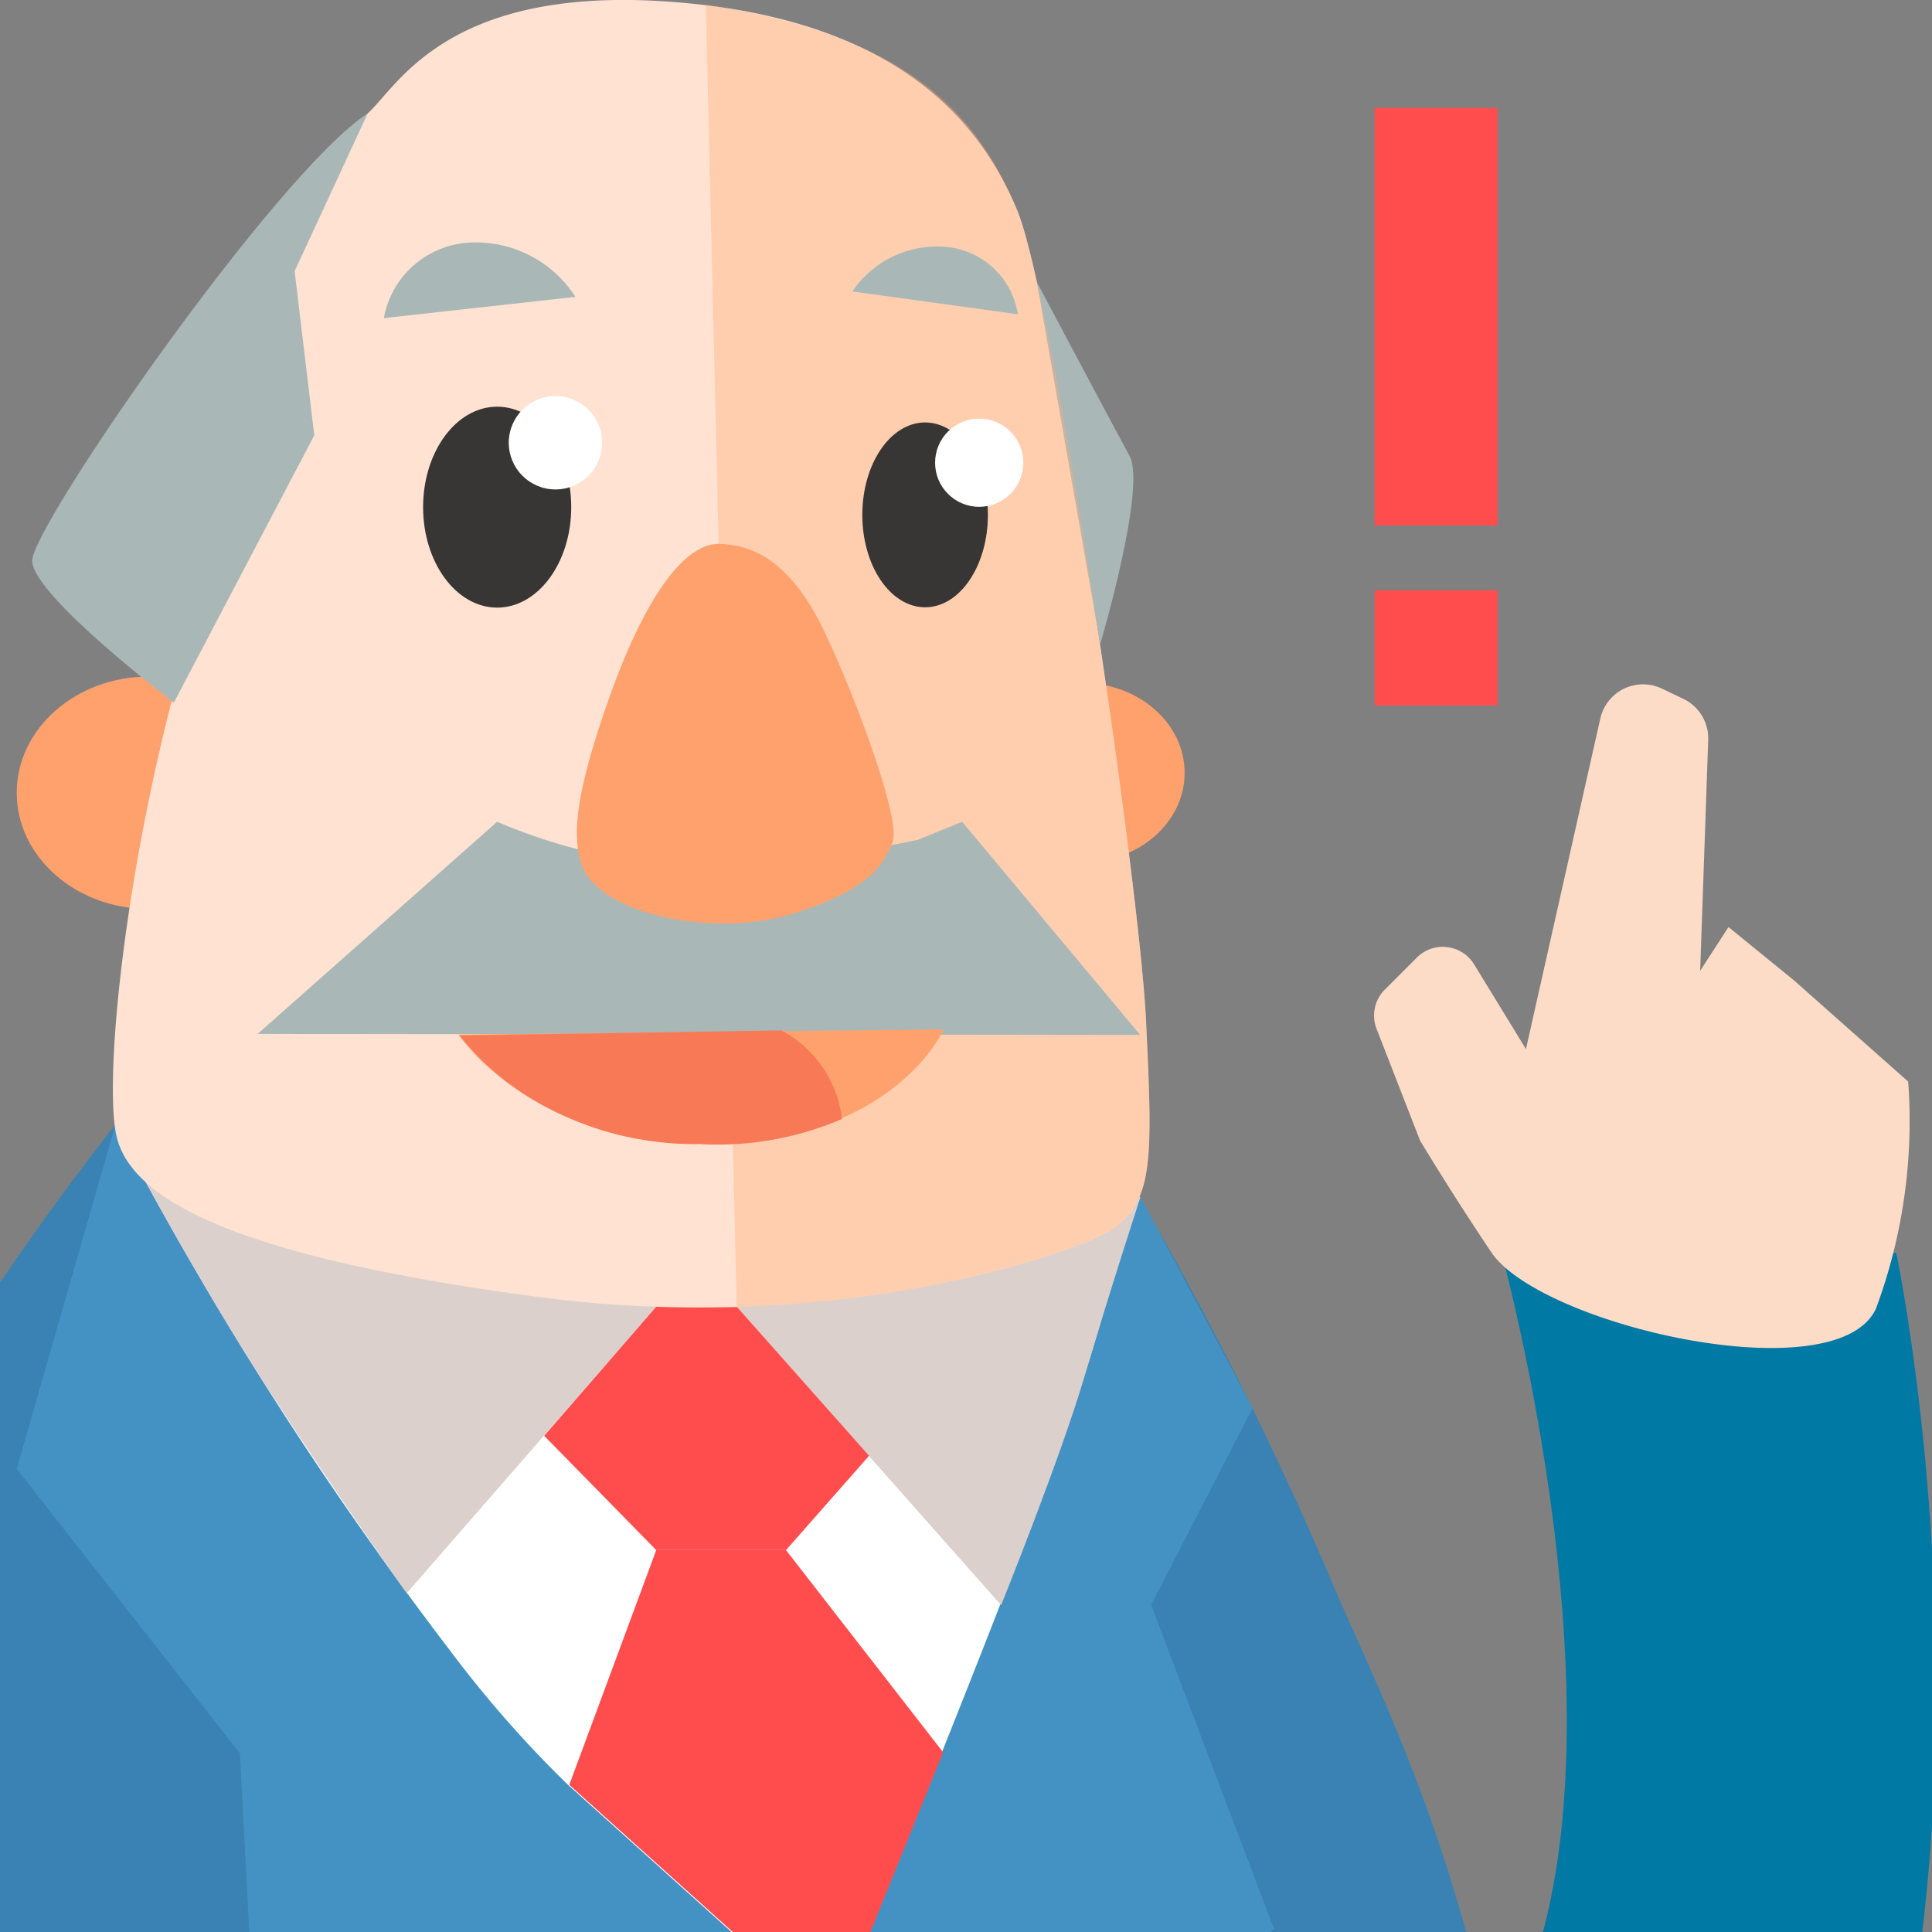 <svg id="Слой_1" data-name="Слой 1" xmlns="http://www.w3.org/2000/svg" xmlns:xlink="http://www.w3.org/1999/xlink" viewBox="0 0 60 60"><rect x="0" y="0" width="60" height="60" fill="#808080" stroke="none"/><defs><style>.cls-1{fill:none;}.cls-2{clip-path:url(#clip-path);}.cls-3{fill:#0079a5;}.cls-4{fill:#fcdcc7;}.cls-5{fill:#3982b3;}.cls-6{fill:#4492c3;}.cls-7{fill:#fff;}.cls-8{fill:#dbd0cc;}.cls-9{fill:#ff4d4d;}.cls-10{fill:#ffa16c;}.cls-11{fill:#ffe2d1;}.cls-12{fill:#383635;}.cls-13{fill:#a9b8b7;}.cls-14{fill:#ffae79;opacity:0.38;}.cls-15{fill:#f87956;}</style><clipPath id="clip-path"><rect class="cls-1" width="60" height="60"/></clipPath></defs><title>для тестов</title><g class="cls-2"><path class="cls-3" d="M14.24,51s5.23,24.15,18.47,28.87C48,85.34,55.33,77,58.08,67.91c4.08-13.49.81-29,.81-29l-12.26,0S53.92,65.32,40.86,67C35.38,67.66,14.24,51,14.24,51Z"/><path class="cls-4" d="M44.1,35.42,42.77,32A1.14,1.14,0,0,1,43,30.74l1-1a1.14,1.14,0,0,1,1.78.21l1.61,2.63,2.31-10.27a1.36,1.36,0,0,1,1.9-.93l.67.32a1.36,1.36,0,0,1,.78,1.28l-.25,7.17.88-1.36,2.05,1.67,3.53,3.13a16.73,16.73,0,0,1-1,7.05c-1.21,2.62-10.3.55-11.92-1.71C45.09,37.07,44.1,35.42,44.1,35.42Z"/><path class="cls-5" d="M3.58,34.94S-5.39,46-8.34,56.26s4,57.92,4,57.92l14.9,13,17.2-14.43L40.89,125a72.61,72.61,0,0,0,7-18.35C50,97,49.19,81.58,48.28,74.4c-1.94-15.34-4.79-20.32-6.9-25.23a107.67,107.67,0,0,0-6-12Z"/><polygon class="cls-6" points="3.58 34.94 0.52 45.62 7.45 54.45 8 64.96 27.8 74.8 39.56 59.89 35.75 49.84 38.9 43.73 35.42 37.17 3.58 34.94"/><path class="cls-7" d="M3.58,34.94A114.07,114.07,0,0,0,14,51.29a35.48,35.48,0,0,0,3.64,4.14l8.21,7.39s4.66-11.34,6.65-16.77a60.87,60.87,0,0,0,2.55-8.35Z"/><path class="cls-8" d="M20.38,40.58l-7.75,8.9s-2.19-3.08-4.35-6.41C6.51,40.36,4.5,36.66,4.5,36.66Z"/><path class="cls-8" d="M31.09,49.85l-8.2-9.26,12.53-3.42s-1,3.07-1.75,5.61S31.09,49.85,31.09,49.85Z"/><polygon class="cls-9" points="16.9 44.59 20.38 48.14 24.41 48.14 26.99 45.21 22.89 40.59 20.38 40.58 16.9 44.59"/><polygon class="cls-9" points="20.38 48.14 17.68 55.43 25.89 62.82 29.29 54.42 24.41 48.14 20.38 48.14"/><ellipse class="cls-10" cx="4.63" cy="24.62" rx="4.11" ry="3.61"/><ellipse class="cls-10" cx="33.6" cy="24" rx="3.19" ry="2.79"/><path class="cls-11" d="M31.59,6.53c1.12,2.69,3.79,20.81,4,25.15s.23,5.55-1,6.47c-.87.64-8.4,3.37-17.78,2.14s-12.73-3-13.19-5,.46-10.37,2.9-17.53C7.86,13.82,7.91,10.62,8.75,8a12.49,12.49,0,0,1,2.67-4.48c.92-.81,2.44-4,9.47-3.46S30.47,3.84,31.59,6.53Z"/><ellipse class="cls-12" cx="15.44" cy="15.75" rx="2.3" ry="3.12"/><circle class="cls-7" cx="17.25" cy="13.75" r="1.45"/><path class="cls-13" d="M11.42,3.52,9.15,8.42l.61,5.1-4.36,8.3S1,18.49,1,17.41,8.57,5.38,11.42,3.52Z"/><path class="cls-13" d="M32.2,8.76s2.35,4.43,2.88,5.4S34.17,20,34.17,20Z"/><path class="cls-13" d="M11.92,9.88l5.95-.66a3.67,3.67,0,0,0-3.2-1.69A2.86,2.86,0,0,0,11.92,9.88Z"/><path class="cls-14" d="M31.59,6.53c1.12,2.69,3.79,20.81,4,25.15s.23,5.55-1,6.47c-.67.49-5.31,2.23-11.71,2.44L21.92.15C28.51,1.12,30.47,3.84,31.59,6.53Z"/><ellipse class="cls-12" cx="28.73" cy="15.99" rx="1.95" ry="2.87"/><circle class="cls-7" cx="30.41" cy="14.37" r="1.37"/><path class="cls-13" d="M8,32.11l7.44-6.59a17,17,0,0,0,5.66,1.35,36.5,36.5,0,0,0,7.41-.79l1.37-.56,5.53,6.62Z"/><path class="cls-10" d="M22.32,16.89c-1.06,0-2.27,1.61-3.39,4.75-1,2.83-1.18,4.19-.89,5.15.48,1.61,4.12,2.35,6.57,1.59s2.85-1.58,3.11-2.24-1.07-4.32-2.11-6.51S23.39,16.91,22.32,16.89Z"/><path class="cls-13" d="M31.61,9.76l-5.14-.71a3.18,3.18,0,0,1,2.81-1.39A2.48,2.48,0,0,1,31.61,9.76Z"/><path class="cls-10" d="M14.24,32.13s2.19,3.37,7.7,3.38c5.81,0,7.37-3.54,7.37-3.54Z"/><path class="cls-15" d="M24.26,32a3.59,3.59,0,0,1,1.89,2.75,9.78,9.78,0,0,1-4.43.78,9.84,9.84,0,0,1-5-1.28,8.48,8.48,0,0,1-2.44-2.09Z"/><rect class="cls-9" x="42.69" y="3.35" width="3.82" height="12.97"/><rect class="cls-9" x="42.69" y="18.33" width="3.82" height="3.58"/></g></svg>